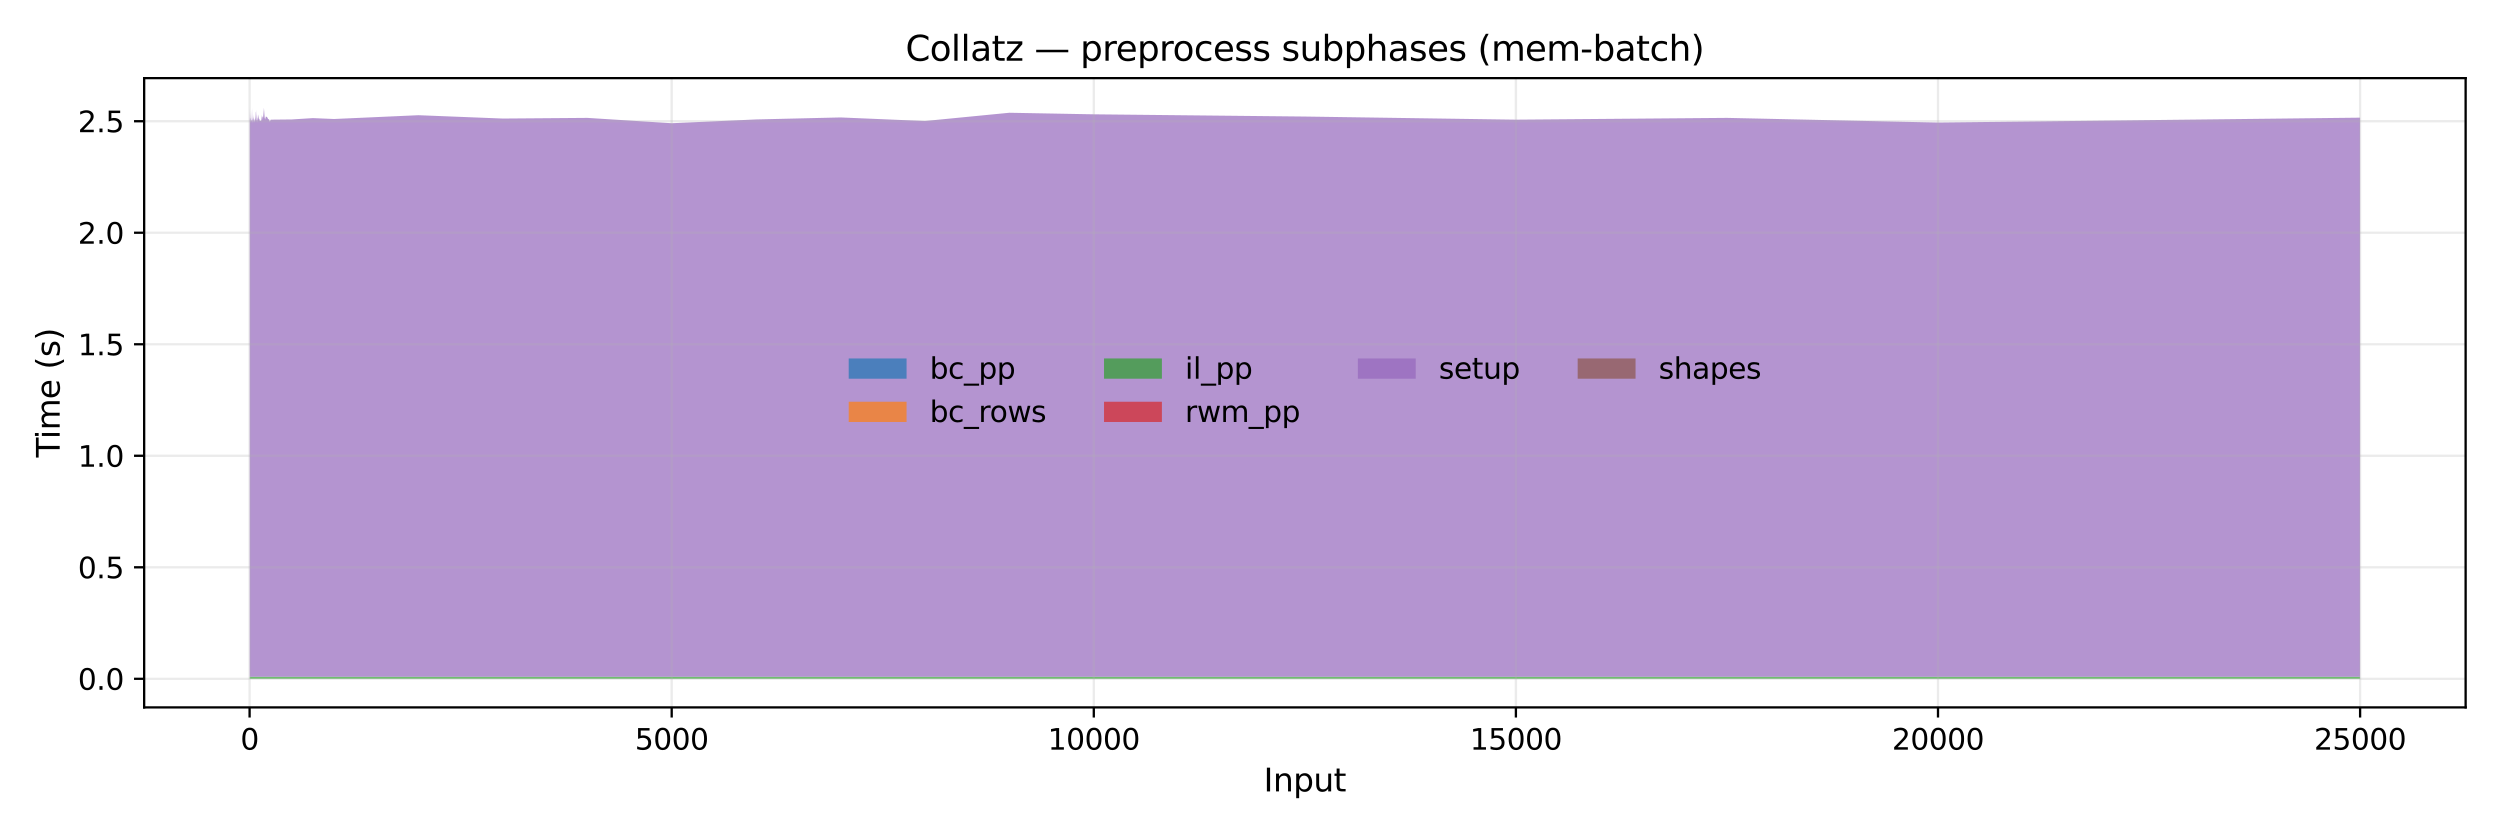 <?xml version="1.0" encoding="utf-8" standalone="no"?>
<!DOCTYPE svg PUBLIC "-//W3C//DTD SVG 1.1//EN"
  "http://www.w3.org/Graphics/SVG/1.1/DTD/svg11.dtd">
<svg xmlns:xlink="http://www.w3.org/1999/xlink" width="864pt" height="288pt" viewBox="0 0 864 288" xmlns="http://www.w3.org/2000/svg" version="1.1">
 <defs>
  <style type="text/css">*{stroke-linejoin: round; stroke-linecap: butt}</style>
 </defs>
 <g id="figure_1">
  <g id="patch_1">
   <path d="M 0 288 
L 864 288 
L 864 0 
L 0 0 
z
" style="fill: #ffffff"/>
  </g>
  <g id="axes_1">
   <g id="patch_2">
    <path d="M 49.82 244.48 
L 852.12 244.48 
L 852.12 27 
L 49.82 27 
z
" style="fill: #ffffff"/>
   </g>
   <g id="FillBetweenPolyCollection_1">
    <path d="M 86.288 234.595 
L 86.288 234.595 
L 86.317 234.595 
L 86.347 234.595 
L 86.376 234.595 
L 86.405 234.595 
L 86.434 234.595 
L 86.463 234.595 
L 86.492 234.595 
L 86.522 234.595 
L 86.551 234.595 
L 86.58 234.595 
L 86.609 234.595 
L 86.638 234.595 
L 86.667 234.595 
L 86.697 234.595 
L 86.726 234.595 
L 86.755 234.595 
L 86.784 234.595 
L 86.813 234.595 
L 86.843 234.595 
L 86.872 234.595 
L 86.901 234.595 
L 86.93 234.595 
L 86.959 234.595 
L 86.988 234.595 
L 87.018 234.595 
L 87.047 234.595 
L 87.076 234.595 
L 87.105 234.595 
L 87.134 234.595 
L 87.163 234.595 
L 87.193 234.595 
L 87.222 234.595 
L 87.251 234.595 
L 87.28 234.595 
L 87.309 234.595 
L 87.339 234.595 
L 87.368 234.595 
L 87.397 234.595 
L 87.426 234.595 
L 87.455 234.595 
L 87.484 234.595 
L 87.514 234.595 
L 87.543 234.595 
L 87.572 234.595 
L 87.601 234.595 
L 87.63 234.595 
L 87.659 234.595 
L 87.689 234.595 
L 87.718 234.595 
L 87.776 234.595 
L 87.834 234.595 
L 87.893 234.595 
L 87.951 234.595 
L 88.01 234.595 
L 88.068 234.595 
L 88.126 234.595 
L 88.185 234.595 
L 88.243 234.595 
L 88.301 234.595 
L 88.36 234.595 
L 88.418 234.595 
L 88.476 234.595 
L 88.535 234.595 
L 88.593 234.595 
L 88.651 234.595 
L 88.71 234.595 
L 88.768 234.595 
L 88.826 234.595 
L 88.885 234.595 
L 88.943 234.595 
L 89.002 234.595 
L 89.06 234.595 
L 89.118 234.595 
L 89.177 234.595 
L 89.322 234.595 
L 89.468 234.595 
L 89.614 234.595 
L 89.76 234.595 
L 89.906 234.595 
L 90.052 234.595 
L 90.198 234.595 
L 90.344 234.595 
L 90.489 234.595 
L 90.635 234.595 
L 90.781 234.595 
L 90.927 234.595 
L 91.073 234.595 
L 91.219 234.595 
L 91.365 234.595 
L 91.511 234.595 
L 91.657 234.595 
L 91.802 234.595 
L 91.948 234.595 
L 92.094 234.595 
L 92.386 234.595 
L 92.678 234.595 
L 92.969 234.595 
L 93.261 234.595 
L 93.553 234.595 
L 100.847 234.595 
L 108.141 234.595 
L 115.435 234.595 
L 144.61 234.595 
L 173.786 234.595 
L 202.962 234.595 
L 232.138 234.595 
L 261.313 234.595 
L 290.489 234.595 
L 319.665 234.595 
L 348.84 234.595 
L 378.016 234.595 
L 450.955 234.595 
L 523.895 234.595 
L 596.834 234.595 
L 669.773 234.595 
L 815.652 234.595 
L 815.652 234.595 
L 815.652 234.595 
L 669.773 234.595 
L 596.834 234.595 
L 523.895 234.595 
L 450.955 234.595 
L 378.016 234.595 
L 348.84 234.595 
L 319.665 234.595 
L 290.489 234.595 
L 261.313 234.595 
L 232.138 234.595 
L 202.962 234.595 
L 173.786 234.595 
L 144.61 234.595 
L 115.435 234.595 
L 108.141 234.595 
L 100.847 234.595 
L 93.553 234.595 
L 93.261 234.595 
L 92.969 234.595 
L 92.678 234.595 
L 92.386 234.595 
L 92.094 234.595 
L 91.948 234.595 
L 91.802 234.595 
L 91.657 234.595 
L 91.511 234.595 
L 91.365 234.595 
L 91.219 234.595 
L 91.073 234.595 
L 90.927 234.595 
L 90.781 234.595 
L 90.635 234.595 
L 90.489 234.595 
L 90.344 234.595 
L 90.198 234.595 
L 90.052 234.595 
L 89.906 234.595 
L 89.76 234.595 
L 89.614 234.595 
L 89.468 234.595 
L 89.322 234.595 
L 89.177 234.595 
L 89.118 234.595 
L 89.06 234.595 
L 89.002 234.595 
L 88.943 234.595 
L 88.885 234.595 
L 88.826 234.595 
L 88.768 234.595 
L 88.71 234.595 
L 88.651 234.595 
L 88.593 234.595 
L 88.535 234.595 
L 88.476 234.595 
L 88.418 234.595 
L 88.36 234.595 
L 88.301 234.595 
L 88.243 234.595 
L 88.185 234.595 
L 88.126 234.595 
L 88.068 234.595 
L 88.01 234.595 
L 87.951 234.595 
L 87.893 234.595 
L 87.834 234.595 
L 87.776 234.595 
L 87.718 234.595 
L 87.689 234.595 
L 87.659 234.595 
L 87.63 234.595 
L 87.601 234.595 
L 87.572 234.595 
L 87.543 234.595 
L 87.514 234.595 
L 87.484 234.595 
L 87.455 234.595 
L 87.426 234.595 
L 87.397 234.595 
L 87.368 234.595 
L 87.339 234.595 
L 87.309 234.595 
L 87.28 234.595 
L 87.251 234.595 
L 87.222 234.595 
L 87.193 234.595 
L 87.163 234.595 
L 87.134 234.595 
L 87.105 234.595 
L 87.076 234.595 
L 87.047 234.595 
L 87.018 234.595 
L 86.988 234.595 
L 86.959 234.595 
L 86.93 234.595 
L 86.901 234.595 
L 86.872 234.595 
L 86.843 234.595 
L 86.813 234.595 
L 86.784 234.595 
L 86.755 234.595 
L 86.726 234.595 
L 86.697 234.595 
L 86.667 234.595 
L 86.638 234.595 
L 86.609 234.595 
L 86.58 234.595 
L 86.551 234.595 
L 86.522 234.595 
L 86.492 234.595 
L 86.463 234.595 
L 86.434 234.595 
L 86.405 234.595 
L 86.376 234.595 
L 86.347 234.595 
L 86.317 234.595 
L 86.288 234.595 
z
" clip-path="url(#p0fbf146d64)" style="fill: #1f77b4; fill-opacity: 0.7"/>
   </g>
   <g id="FillBetweenPolyCollection_2">
    <path d="M 86.288 234.595 
L 86.288 234.595 
L 86.317 234.595 
L 86.347 234.595 
L 86.376 234.595 
L 86.405 234.595 
L 86.434 234.595 
L 86.463 234.595 
L 86.492 234.595 
L 86.522 234.595 
L 86.551 234.595 
L 86.58 234.595 
L 86.609 234.595 
L 86.638 234.595 
L 86.667 234.595 
L 86.697 234.595 
L 86.726 234.595 
L 86.755 234.595 
L 86.784 234.595 
L 86.813 234.595 
L 86.843 234.595 
L 86.872 234.595 
L 86.901 234.595 
L 86.93 234.595 
L 86.959 234.595 
L 86.988 234.595 
L 87.018 234.595 
L 87.047 234.595 
L 87.076 234.595 
L 87.105 234.595 
L 87.134 234.595 
L 87.163 234.595 
L 87.193 234.595 
L 87.222 234.595 
L 87.251 234.595 
L 87.28 234.595 
L 87.309 234.595 
L 87.339 234.595 
L 87.368 234.595 
L 87.397 234.595 
L 87.426 234.595 
L 87.455 234.595 
L 87.484 234.595 
L 87.514 234.595 
L 87.543 234.595 
L 87.572 234.595 
L 87.601 234.595 
L 87.63 234.595 
L 87.659 234.595 
L 87.689 234.595 
L 87.718 234.595 
L 87.776 234.595 
L 87.834 234.595 
L 87.893 234.595 
L 87.951 234.595 
L 88.01 234.595 
L 88.068 234.595 
L 88.126 234.595 
L 88.185 234.595 
L 88.243 234.595 
L 88.301 234.595 
L 88.36 234.595 
L 88.418 234.595 
L 88.476 234.595 
L 88.535 234.595 
L 88.593 234.595 
L 88.651 234.595 
L 88.71 234.595 
L 88.768 234.595 
L 88.826 234.595 
L 88.885 234.595 
L 88.943 234.595 
L 89.002 234.595 
L 89.06 234.595 
L 89.118 234.595 
L 89.177 234.595 
L 89.322 234.595 
L 89.468 234.595 
L 89.614 234.595 
L 89.76 234.595 
L 89.906 234.595 
L 90.052 234.595 
L 90.198 234.595 
L 90.344 234.595 
L 90.489 234.595 
L 90.635 234.595 
L 90.781 234.595 
L 90.927 234.595 
L 91.073 234.595 
L 91.219 234.595 
L 91.365 234.595 
L 91.511 234.595 
L 91.657 234.595 
L 91.802 234.595 
L 91.948 234.595 
L 92.094 234.595 
L 92.386 234.595 
L 92.678 234.595 
L 92.969 234.595 
L 93.261 234.595 
L 93.553 234.595 
L 100.847 234.595 
L 108.141 234.595 
L 115.435 234.595 
L 144.61 234.595 
L 173.786 234.595 
L 202.962 234.595 
L 232.138 234.595 
L 261.313 234.595 
L 290.489 234.595 
L 319.665 234.595 
L 348.84 234.595 
L 378.016 234.595 
L 450.955 234.595 
L 523.895 234.595 
L 596.834 234.595 
L 669.773 234.595 
L 815.652 234.595 
L 815.652 234.595 
L 815.652 234.595 
L 669.773 234.595 
L 596.834 234.595 
L 523.895 234.595 
L 450.955 234.595 
L 378.016 234.595 
L 348.84 234.595 
L 319.665 234.595 
L 290.489 234.595 
L 261.313 234.595 
L 232.138 234.595 
L 202.962 234.595 
L 173.786 234.595 
L 144.61 234.595 
L 115.435 234.595 
L 108.141 234.595 
L 100.847 234.595 
L 93.553 234.595 
L 93.261 234.595 
L 92.969 234.595 
L 92.678 234.595 
L 92.386 234.595 
L 92.094 234.595 
L 91.948 234.595 
L 91.802 234.595 
L 91.657 234.595 
L 91.511 234.595 
L 91.365 234.595 
L 91.219 234.595 
L 91.073 234.595 
L 90.927 234.595 
L 90.781 234.595 
L 90.635 234.595 
L 90.489 234.595 
L 90.344 234.595 
L 90.198 234.595 
L 90.052 234.595 
L 89.906 234.595 
L 89.76 234.595 
L 89.614 234.595 
L 89.468 234.595 
L 89.322 234.595 
L 89.177 234.595 
L 89.118 234.595 
L 89.06 234.595 
L 89.002 234.595 
L 88.943 234.595 
L 88.885 234.595 
L 88.826 234.595 
L 88.768 234.595 
L 88.71 234.595 
L 88.651 234.595 
L 88.593 234.595 
L 88.535 234.595 
L 88.476 234.595 
L 88.418 234.595 
L 88.36 234.595 
L 88.301 234.595 
L 88.243 234.595 
L 88.185 234.595 
L 88.126 234.595 
L 88.068 234.595 
L 88.01 234.595 
L 87.951 234.595 
L 87.893 234.595 
L 87.834 234.595 
L 87.776 234.595 
L 87.718 234.595 
L 87.689 234.595 
L 87.659 234.595 
L 87.63 234.595 
L 87.601 234.595 
L 87.572 234.595 
L 87.543 234.595 
L 87.514 234.595 
L 87.484 234.595 
L 87.455 234.595 
L 87.426 234.595 
L 87.397 234.595 
L 87.368 234.595 
L 87.339 234.595 
L 87.309 234.595 
L 87.28 234.595 
L 87.251 234.595 
L 87.222 234.595 
L 87.193 234.595 
L 87.163 234.595 
L 87.134 234.595 
L 87.105 234.595 
L 87.076 234.595 
L 87.047 234.595 
L 87.018 234.595 
L 86.988 234.595 
L 86.959 234.595 
L 86.93 234.595 
L 86.901 234.595 
L 86.872 234.595 
L 86.843 234.595 
L 86.813 234.595 
L 86.784 234.595 
L 86.755 234.595 
L 86.726 234.595 
L 86.697 234.595 
L 86.667 234.595 
L 86.638 234.595 
L 86.609 234.595 
L 86.58 234.595 
L 86.551 234.595 
L 86.522 234.595 
L 86.492 234.595 
L 86.463 234.595 
L 86.434 234.595 
L 86.405 234.595 
L 86.376 234.595 
L 86.347 234.595 
L 86.317 234.595 
L 86.288 234.595 
z
" clip-path="url(#p0fbf146d64)" style="fill: #ff7f0e; fill-opacity: 0.7"/>
   </g>
   <g id="FillBetweenPolyCollection_3">
    <path d="M 86.288 233.901 
L 86.288 234.595 
L 86.317 234.595 
L 86.347 234.595 
L 86.376 234.595 
L 86.405 234.595 
L 86.434 234.595 
L 86.463 234.595 
L 86.492 234.595 
L 86.522 234.595 
L 86.551 234.595 
L 86.58 234.595 
L 86.609 234.595 
L 86.638 234.595 
L 86.667 234.595 
L 86.697 234.595 
L 86.726 234.595 
L 86.755 234.595 
L 86.784 234.595 
L 86.813 234.595 
L 86.843 234.595 
L 86.872 234.595 
L 86.901 234.595 
L 86.93 234.595 
L 86.959 234.595 
L 86.988 234.595 
L 87.018 234.595 
L 87.047 234.595 
L 87.076 234.595 
L 87.105 234.595 
L 87.134 234.595 
L 87.163 234.595 
L 87.193 234.595 
L 87.222 234.595 
L 87.251 234.595 
L 87.28 234.595 
L 87.309 234.595 
L 87.339 234.595 
L 87.368 234.595 
L 87.397 234.595 
L 87.426 234.595 
L 87.455 234.595 
L 87.484 234.595 
L 87.514 234.595 
L 87.543 234.595 
L 87.572 234.595 
L 87.601 234.595 
L 87.63 234.595 
L 87.659 234.595 
L 87.689 234.595 
L 87.718 234.595 
L 87.776 234.595 
L 87.834 234.595 
L 87.893 234.595 
L 87.951 234.595 
L 88.01 234.595 
L 88.068 234.595 
L 88.126 234.595 
L 88.185 234.595 
L 88.243 234.595 
L 88.301 234.595 
L 88.36 234.595 
L 88.418 234.595 
L 88.476 234.595 
L 88.535 234.595 
L 88.593 234.595 
L 88.651 234.595 
L 88.71 234.595 
L 88.768 234.595 
L 88.826 234.595 
L 88.885 234.595 
L 88.943 234.595 
L 89.002 234.595 
L 89.06 234.595 
L 89.118 234.595 
L 89.177 234.595 
L 89.322 234.595 
L 89.468 234.595 
L 89.614 234.595 
L 89.76 234.595 
L 89.906 234.595 
L 90.052 234.595 
L 90.198 234.595 
L 90.344 234.595 
L 90.489 234.595 
L 90.635 234.595 
L 90.781 234.595 
L 90.927 234.595 
L 91.073 234.595 
L 91.219 234.595 
L 91.365 234.595 
L 91.511 234.595 
L 91.657 234.595 
L 91.802 234.595 
L 91.948 234.595 
L 92.094 234.595 
L 92.386 234.595 
L 92.678 234.595 
L 92.969 234.595 
L 93.261 234.595 
L 93.553 234.595 
L 100.847 234.595 
L 108.141 234.595 
L 115.435 234.595 
L 144.61 234.595 
L 173.786 234.595 
L 202.962 234.595 
L 232.138 234.595 
L 261.313 234.595 
L 290.489 234.595 
L 319.665 234.595 
L 348.84 234.595 
L 378.016 234.595 
L 450.955 234.595 
L 523.895 234.595 
L 596.834 234.595 
L 669.773 234.595 
L 815.652 234.595 
L 815.652 233.901 
L 815.652 233.901 
L 669.773 233.901 
L 596.834 233.901 
L 523.895 233.901 
L 450.955 233.901 
L 378.016 233.901 
L 348.84 233.901 
L 319.665 233.901 
L 290.489 233.901 
L 261.313 233.901 
L 232.138 233.901 
L 202.962 233.901 
L 173.786 233.901 
L 144.61 233.901 
L 115.435 233.901 
L 108.141 233.901 
L 100.847 233.901 
L 93.553 233.901 
L 93.261 233.901 
L 92.969 233.901 
L 92.678 233.901 
L 92.386 233.901 
L 92.094 233.901 
L 91.948 233.901 
L 91.802 233.901 
L 91.657 233.901 
L 91.511 233.901 
L 91.365 233.901 
L 91.219 233.901 
L 91.073 233.901 
L 90.927 233.901 
L 90.781 233.901 
L 90.635 233.901 
L 90.489 233.901 
L 90.344 233.901 
L 90.198 233.901 
L 90.052 233.901 
L 89.906 233.901 
L 89.76 233.901 
L 89.614 233.901 
L 89.468 233.901 
L 89.322 233.901 
L 89.177 233.901 
L 89.118 233.901 
L 89.06 233.901 
L 89.002 233.901 
L 88.943 233.901 
L 88.885 233.901 
L 88.826 233.901 
L 88.768 233.901 
L 88.71 233.901 
L 88.651 233.901 
L 88.593 233.901 
L 88.535 233.901 
L 88.476 233.901 
L 88.418 233.901 
L 88.36 233.901 
L 88.301 233.901 
L 88.243 233.901 
L 88.185 233.901 
L 88.126 233.901 
L 88.068 233.901 
L 88.01 233.901 
L 87.951 233.901 
L 87.893 233.901 
L 87.834 233.901 
L 87.776 233.901 
L 87.718 233.901 
L 87.689 233.901 
L 87.659 233.901 
L 87.63 233.901 
L 87.601 233.901 
L 87.572 233.901 
L 87.543 233.901 
L 87.514 233.901 
L 87.484 233.901 
L 87.455 233.901 
L 87.426 233.901 
L 87.397 233.901 
L 87.368 233.901 
L 87.339 233.901 
L 87.309 233.901 
L 87.28 233.901 
L 87.251 233.901 
L 87.222 233.901 
L 87.193 233.901 
L 87.163 233.901 
L 87.134 233.901 
L 87.105 233.901 
L 87.076 233.901 
L 87.047 233.901 
L 87.018 233.901 
L 86.988 233.901 
L 86.959 233.901 
L 86.93 233.901 
L 86.901 233.901 
L 86.872 233.901 
L 86.843 233.901 
L 86.813 233.901 
L 86.784 233.901 
L 86.755 233.901 
L 86.726 233.901 
L 86.697 233.901 
L 86.667 233.901 
L 86.638 233.901 
L 86.609 233.901 
L 86.58 233.901 
L 86.551 233.901 
L 86.522 233.901 
L 86.492 233.901 
L 86.463 233.901 
L 86.434 233.901 
L 86.405 233.901 
L 86.376 233.901 
L 86.347 233.901 
L 86.317 233.901 
L 86.288 233.901 
z
" clip-path="url(#p0fbf146d64)" style="fill: #2ca02c; fill-opacity: 0.7"/>
   </g>
   <g id="FillBetweenPolyCollection_4">
    <path d="M 86.288 233.901 
L 86.288 233.901 
L 86.317 233.901 
L 86.347 233.901 
L 86.376 233.901 
L 86.405 233.901 
L 86.434 233.901 
L 86.463 233.901 
L 86.492 233.901 
L 86.522 233.901 
L 86.551 233.901 
L 86.58 233.901 
L 86.609 233.901 
L 86.638 233.901 
L 86.667 233.901 
L 86.697 233.901 
L 86.726 233.901 
L 86.755 233.901 
L 86.784 233.901 
L 86.813 233.901 
L 86.843 233.901 
L 86.872 233.901 
L 86.901 233.901 
L 86.93 233.901 
L 86.959 233.901 
L 86.988 233.901 
L 87.018 233.901 
L 87.047 233.901 
L 87.076 233.901 
L 87.105 233.901 
L 87.134 233.901 
L 87.163 233.901 
L 87.193 233.901 
L 87.222 233.901 
L 87.251 233.901 
L 87.28 233.901 
L 87.309 233.901 
L 87.339 233.901 
L 87.368 233.901 
L 87.397 233.901 
L 87.426 233.901 
L 87.455 233.901 
L 87.484 233.901 
L 87.514 233.901 
L 87.543 233.901 
L 87.572 233.901 
L 87.601 233.901 
L 87.63 233.901 
L 87.659 233.901 
L 87.689 233.901 
L 87.718 233.901 
L 87.776 233.901 
L 87.834 233.901 
L 87.893 233.901 
L 87.951 233.901 
L 88.01 233.901 
L 88.068 233.901 
L 88.126 233.901 
L 88.185 233.901 
L 88.243 233.901 
L 88.301 233.901 
L 88.36 233.901 
L 88.418 233.901 
L 88.476 233.901 
L 88.535 233.901 
L 88.593 233.901 
L 88.651 233.901 
L 88.71 233.901 
L 88.768 233.901 
L 88.826 233.901 
L 88.885 233.901 
L 88.943 233.901 
L 89.002 233.901 
L 89.06 233.901 
L 89.118 233.901 
L 89.177 233.901 
L 89.322 233.901 
L 89.468 233.901 
L 89.614 233.901 
L 89.76 233.901 
L 89.906 233.901 
L 90.052 233.901 
L 90.198 233.901 
L 90.344 233.901 
L 90.489 233.901 
L 90.635 233.901 
L 90.781 233.901 
L 90.927 233.901 
L 91.073 233.901 
L 91.219 233.901 
L 91.365 233.901 
L 91.511 233.901 
L 91.657 233.901 
L 91.802 233.901 
L 91.948 233.901 
L 92.094 233.901 
L 92.386 233.901 
L 92.678 233.901 
L 92.969 233.901 
L 93.261 233.901 
L 93.553 233.901 
L 100.847 233.901 
L 108.141 233.901 
L 115.435 233.901 
L 144.61 233.901 
L 173.786 233.901 
L 202.962 233.901 
L 232.138 233.901 
L 261.313 233.901 
L 290.489 233.901 
L 319.665 233.901 
L 348.84 233.901 
L 378.016 233.901 
L 450.955 233.901 
L 523.895 233.901 
L 596.834 233.901 
L 669.773 233.901 
L 815.652 233.901 
L 815.652 233.901 
L 815.652 233.901 
L 669.773 233.901 
L 596.834 233.901 
L 523.895 233.901 
L 450.955 233.901 
L 378.016 233.901 
L 348.84 233.901 
L 319.665 233.901 
L 290.489 233.901 
L 261.313 233.901 
L 232.138 233.901 
L 202.962 233.901 
L 173.786 233.901 
L 144.61 233.901 
L 115.435 233.901 
L 108.141 233.901 
L 100.847 233.901 
L 93.553 233.901 
L 93.261 233.901 
L 92.969 233.901 
L 92.678 233.901 
L 92.386 233.901 
L 92.094 233.901 
L 91.948 233.901 
L 91.802 233.901 
L 91.657 233.901 
L 91.511 233.901 
L 91.365 233.901 
L 91.219 233.901 
L 91.073 233.901 
L 90.927 233.901 
L 90.781 233.901 
L 90.635 233.901 
L 90.489 233.901 
L 90.344 233.901 
L 90.198 233.901 
L 90.052 233.901 
L 89.906 233.901 
L 89.76 233.901 
L 89.614 233.901 
L 89.468 233.901 
L 89.322 233.901 
L 89.177 233.901 
L 89.118 233.901 
L 89.06 233.901 
L 89.002 233.901 
L 88.943 233.901 
L 88.885 233.901 
L 88.826 233.901 
L 88.768 233.901 
L 88.71 233.901 
L 88.651 233.901 
L 88.593 233.901 
L 88.535 233.901 
L 88.476 233.901 
L 88.418 233.901 
L 88.36 233.901 
L 88.301 233.901 
L 88.243 233.901 
L 88.185 233.901 
L 88.126 233.901 
L 88.068 233.901 
L 88.01 233.901 
L 87.951 233.901 
L 87.893 233.901 
L 87.834 233.901 
L 87.776 233.901 
L 87.718 233.901 
L 87.689 233.901 
L 87.659 233.901 
L 87.63 233.901 
L 87.601 233.901 
L 87.572 233.901 
L 87.543 233.901 
L 87.514 233.901 
L 87.484 233.901 
L 87.455 233.901 
L 87.426 233.901 
L 87.397 233.901 
L 87.368 233.901 
L 87.339 233.901 
L 87.309 233.901 
L 87.28 233.901 
L 87.251 233.901 
L 87.222 233.901 
L 87.193 233.901 
L 87.163 233.901 
L 87.134 233.901 
L 87.105 233.901 
L 87.076 233.901 
L 87.047 233.901 
L 87.018 233.901 
L 86.988 233.901 
L 86.959 233.901 
L 86.93 233.901 
L 86.901 233.901 
L 86.872 233.901 
L 86.843 233.901 
L 86.813 233.901 
L 86.784 233.901 
L 86.755 233.901 
L 86.726 233.901 
L 86.697 233.901 
L 86.667 233.901 
L 86.638 233.901 
L 86.609 233.901 
L 86.58 233.901 
L 86.551 233.901 
L 86.522 233.901 
L 86.492 233.901 
L 86.463 233.901 
L 86.434 233.901 
L 86.405 233.901 
L 86.376 233.901 
L 86.347 233.901 
L 86.317 233.901 
L 86.288 233.901 
z
" clip-path="url(#p0fbf146d64)" style="fill: #d62728; fill-opacity: 0.7"/>
   </g>
   <g id="FillBetweenPolyCollection_5">
    <path d="M 86.288 42.127 
L 86.288 233.901 
L 86.317 233.901 
L 86.347 233.901 
L 86.376 233.901 
L 86.405 233.901 
L 86.434 233.901 
L 86.463 233.901 
L 86.492 233.901 
L 86.522 233.901 
L 86.551 233.901 
L 86.58 233.901 
L 86.609 233.901 
L 86.638 233.901 
L 86.667 233.901 
L 86.697 233.901 
L 86.726 233.901 
L 86.755 233.901 
L 86.784 233.901 
L 86.813 233.901 
L 86.843 233.901 
L 86.872 233.901 
L 86.901 233.901 
L 86.93 233.901 
L 86.959 233.901 
L 86.988 233.901 
L 87.018 233.901 
L 87.047 233.901 
L 87.076 233.901 
L 87.105 233.901 
L 87.134 233.901 
L 87.163 233.901 
L 87.193 233.901 
L 87.222 233.901 
L 87.251 233.901 
L 87.28 233.901 
L 87.309 233.901 
L 87.339 233.901 
L 87.368 233.901 
L 87.397 233.901 
L 87.426 233.901 
L 87.455 233.901 
L 87.484 233.901 
L 87.514 233.901 
L 87.543 233.901 
L 87.572 233.901 
L 87.601 233.901 
L 87.63 233.901 
L 87.659 233.901 
L 87.689 233.901 
L 87.718 233.901 
L 87.776 233.901 
L 87.834 233.901 
L 87.893 233.901 
L 87.951 233.901 
L 88.01 233.901 
L 88.068 233.901 
L 88.126 233.901 
L 88.185 233.901 
L 88.243 233.901 
L 88.301 233.901 
L 88.36 233.901 
L 88.418 233.901 
L 88.476 233.901 
L 88.535 233.901 
L 88.593 233.901 
L 88.651 233.901 
L 88.71 233.901 
L 88.768 233.901 
L 88.826 233.901 
L 88.885 233.901 
L 88.943 233.901 
L 89.002 233.901 
L 89.06 233.901 
L 89.118 233.901 
L 89.177 233.901 
L 89.322 233.901 
L 89.468 233.901 
L 89.614 233.901 
L 89.76 233.901 
L 89.906 233.901 
L 90.052 233.901 
L 90.198 233.901 
L 90.344 233.901 
L 90.489 233.901 
L 90.635 233.901 
L 90.781 233.901 
L 90.927 233.901 
L 91.073 233.901 
L 91.219 233.901 
L 91.365 233.901 
L 91.511 233.901 
L 91.657 233.901 
L 91.802 233.901 
L 91.948 233.901 
L 92.094 233.901 
L 92.386 233.901 
L 92.678 233.901 
L 92.969 233.901 
L 93.261 233.901 
L 93.553 233.901 
L 100.847 233.901 
L 108.141 233.901 
L 115.435 233.901 
L 144.61 233.901 
L 173.786 233.901 
L 202.962 233.901 
L 232.138 233.901 
L 261.313 233.901 
L 290.489 233.901 
L 319.665 233.901 
L 348.84 233.901 
L 378.016 233.901 
L 450.955 233.901 
L 523.895 233.901 
L 596.834 233.901 
L 669.773 233.901 
L 815.652 233.901 
L 815.652 40.662 
L 815.652 40.662 
L 669.773 42.358 
L 596.834 40.739 
L 523.895 41.356 
L 450.955 40.277 
L 378.016 39.506 
L 348.84 38.967 
L 319.665 41.819 
L 290.489 40.585 
L 261.313 41.279 
L 232.138 42.589 
L 202.962 40.739 
L 173.786 40.971 
L 144.61 39.814 
L 115.435 41.125 
L 108.141 40.817 
L 100.847 41.279 
L 93.553 41.356 
L 93.261 42.05 
L 92.969 41.202 
L 92.678 41.202 
L 92.386 40.585 
L 92.094 40.277 
L 91.948 40.431 
L 91.802 41.356 
L 91.657 40.123 
L 91.511 41.125 
L 91.365 39.352 
L 91.219 37.271 
L 91.073 39.198 
L 90.927 40.662 
L 90.781 40.123 
L 90.635 40.739 
L 90.489 41.896 
L 90.344 39.66 
L 90.198 41.819 
L 90.052 41.664 
L 89.906 41.741 
L 89.76 41.741 
L 89.614 40.971 
L 89.468 41.279 
L 89.322 39.506 
L 89.177 40.817 
L 89.118 40.971 
L 89.06 40.817 
L 89.002 39.66 
L 88.943 42.281 
L 88.885 41.356 
L 88.826 41.356 
L 88.768 41.51 
L 88.71 42.127 
L 88.651 39.506 
L 88.593 41.51 
L 88.535 37.965 
L 88.476 39.892 
L 88.418 42.05 
L 88.36 40.739 
L 88.301 41.279 
L 88.243 38.658 
L 88.185 38.658 
L 88.126 41.048 
L 88.068 41.973 
L 88.01 41.279 
L 87.951 41.125 
L 87.893 42.358 
L 87.834 41.51 
L 87.776 42.435 
L 87.718 40.971 
L 87.689 41.433 
L 87.659 40.739 
L 87.63 40.739 
L 87.601 40.508 
L 87.572 39.506 
L 87.543 41.048 
L 87.514 40.046 
L 87.484 42.204 
L 87.455 41.048 
L 87.426 41.356 
L 87.397 40.817 
L 87.368 41.51 
L 87.339 42.281 
L 87.309 40.585 
L 87.28 39.198 
L 87.251 37.194 
L 87.222 42.666 
L 87.193 40.817 
L 87.163 42.127 
L 87.134 39.969 
L 87.105 42.589 
L 87.076 41.664 
L 87.047 41.433 
L 87.018 42.281 
L 86.988 41.587 
L 86.959 41.279 
L 86.93 40.585 
L 86.901 37.81 
L 86.872 39.814 
L 86.843 41.51 
L 86.813 41.664 
L 86.784 41.819 
L 86.755 41.433 
L 86.726 42.127 
L 86.697 41.664 
L 86.667 40.739 
L 86.638 42.512 
L 86.609 37.965 
L 86.58 42.512 
L 86.551 41.202 
L 86.522 40.894 
L 86.492 40.971 
L 86.463 40.739 
L 86.434 39.121 
L 86.405 41.048 
L 86.376 36.885 
L 86.347 41.356 
L 86.317 40.431 
L 86.288 42.127 
z
" clip-path="url(#p0fbf146d64)" style="fill: #9467bd; fill-opacity: 0.7"/>
   </g>
   <g id="FillBetweenPolyCollection_6">
    <path d="M 86.288 42.127 
L 86.288 42.127 
L 86.317 40.431 
L 86.347 41.356 
L 86.376 36.885 
L 86.405 41.048 
L 86.434 39.121 
L 86.463 40.739 
L 86.492 40.971 
L 86.522 40.894 
L 86.551 41.202 
L 86.58 42.512 
L 86.609 37.965 
L 86.638 42.512 
L 86.667 40.739 
L 86.697 41.664 
L 86.726 42.127 
L 86.755 41.433 
L 86.784 41.819 
L 86.813 41.664 
L 86.843 41.51 
L 86.872 39.814 
L 86.901 37.81 
L 86.93 40.585 
L 86.959 41.279 
L 86.988 41.587 
L 87.018 42.281 
L 87.047 41.433 
L 87.076 41.664 
L 87.105 42.589 
L 87.134 39.969 
L 87.163 42.127 
L 87.193 40.817 
L 87.222 42.666 
L 87.251 37.194 
L 87.28 39.198 
L 87.309 40.585 
L 87.339 42.281 
L 87.368 41.51 
L 87.397 40.817 
L 87.426 41.356 
L 87.455 41.048 
L 87.484 42.204 
L 87.514 40.046 
L 87.543 41.048 
L 87.572 39.506 
L 87.601 40.508 
L 87.63 40.739 
L 87.659 40.739 
L 87.689 41.433 
L 87.718 40.971 
L 87.776 42.435 
L 87.834 41.51 
L 87.893 42.358 
L 87.951 41.125 
L 88.01 41.279 
L 88.068 41.973 
L 88.126 41.048 
L 88.185 38.658 
L 88.243 38.658 
L 88.301 41.279 
L 88.36 40.739 
L 88.418 42.05 
L 88.476 39.892 
L 88.535 37.965 
L 88.593 41.51 
L 88.651 39.506 
L 88.71 42.127 
L 88.768 41.51 
L 88.826 41.356 
L 88.885 41.356 
L 88.943 42.281 
L 89.002 39.66 
L 89.06 40.817 
L 89.118 40.971 
L 89.177 40.817 
L 89.322 39.506 
L 89.468 41.279 
L 89.614 40.971 
L 89.76 41.741 
L 89.906 41.741 
L 90.052 41.664 
L 90.198 41.819 
L 90.344 39.66 
L 90.489 41.896 
L 90.635 40.739 
L 90.781 40.123 
L 90.927 40.662 
L 91.073 39.198 
L 91.219 37.271 
L 91.365 39.352 
L 91.511 41.125 
L 91.657 40.123 
L 91.802 41.356 
L 91.948 40.431 
L 92.094 40.277 
L 92.386 40.585 
L 92.678 41.202 
L 92.969 41.202 
L 93.261 42.05 
L 93.553 41.356 
L 100.847 41.279 
L 108.141 40.817 
L 115.435 41.125 
L 144.61 39.814 
L 173.786 40.971 
L 202.962 40.739 
L 232.138 42.589 
L 261.313 41.279 
L 290.489 40.585 
L 319.665 41.819 
L 348.84 38.967 
L 378.016 39.506 
L 450.955 40.277 
L 523.895 41.356 
L 596.834 40.739 
L 669.773 42.358 
L 815.652 40.662 
L 815.652 40.662 
L 815.652 40.662 
L 669.773 42.358 
L 596.834 40.739 
L 523.895 41.356 
L 450.955 40.277 
L 378.016 39.506 
L 348.84 38.967 
L 319.665 41.819 
L 290.489 40.585 
L 261.313 41.279 
L 232.138 42.589 
L 202.962 40.739 
L 173.786 40.971 
L 144.61 39.814 
L 115.435 41.125 
L 108.141 40.817 
L 100.847 41.279 
L 93.553 41.356 
L 93.261 42.05 
L 92.969 41.202 
L 92.678 41.202 
L 92.386 40.585 
L 92.094 40.277 
L 91.948 40.431 
L 91.802 41.356 
L 91.657 40.123 
L 91.511 41.125 
L 91.365 39.352 
L 91.219 37.271 
L 91.073 39.198 
L 90.927 40.662 
L 90.781 40.123 
L 90.635 40.739 
L 90.489 41.896 
L 90.344 39.66 
L 90.198 41.819 
L 90.052 41.664 
L 89.906 41.741 
L 89.76 41.741 
L 89.614 40.971 
L 89.468 41.279 
L 89.322 39.506 
L 89.177 40.817 
L 89.118 40.971 
L 89.06 40.817 
L 89.002 39.66 
L 88.943 42.281 
L 88.885 41.356 
L 88.826 41.356 
L 88.768 41.51 
L 88.71 42.127 
L 88.651 39.506 
L 88.593 41.51 
L 88.535 37.965 
L 88.476 39.892 
L 88.418 42.05 
L 88.36 40.739 
L 88.301 41.279 
L 88.243 38.658 
L 88.185 38.658 
L 88.126 41.048 
L 88.068 41.973 
L 88.01 41.279 
L 87.951 41.125 
L 87.893 42.358 
L 87.834 41.51 
L 87.776 42.435 
L 87.718 40.971 
L 87.689 41.433 
L 87.659 40.739 
L 87.63 40.739 
L 87.601 40.508 
L 87.572 39.506 
L 87.543 41.048 
L 87.514 40.046 
L 87.484 42.204 
L 87.455 41.048 
L 87.426 41.356 
L 87.397 40.817 
L 87.368 41.51 
L 87.339 42.281 
L 87.309 40.585 
L 87.28 39.198 
L 87.251 37.194 
L 87.222 42.666 
L 87.193 40.817 
L 87.163 42.127 
L 87.134 39.969 
L 87.105 42.589 
L 87.076 41.664 
L 87.047 41.433 
L 87.018 42.281 
L 86.988 41.587 
L 86.959 41.279 
L 86.93 40.585 
L 86.901 37.81 
L 86.872 39.814 
L 86.843 41.51 
L 86.813 41.664 
L 86.784 41.819 
L 86.755 41.433 
L 86.726 42.127 
L 86.697 41.664 
L 86.667 40.739 
L 86.638 42.512 
L 86.609 37.965 
L 86.58 42.512 
L 86.551 41.202 
L 86.522 40.894 
L 86.492 40.971 
L 86.463 40.739 
L 86.434 39.121 
L 86.405 41.048 
L 86.376 36.885 
L 86.347 41.356 
L 86.317 40.431 
L 86.288 42.127 
z
" clip-path="url(#p0fbf146d64)" style="fill: #8c564b; fill-opacity: 0.7"/>
   </g>
   <g id="matplotlib.axis_1">
    <g id="xtick_1">
     <g id="line2d_1">
      <path d="M 86.259 244.48 
L 86.259 27 
" clip-path="url(#p0fbf146d64)" style="fill: none; stroke: #b0b0b0; stroke-opacity: 0.25; stroke-width: 0.8; stroke-linecap: square"/>
     </g>
     <g id="line2d_2">
      <defs>
       <path id="m6ac477d5ed" d="M 0 0 
L 0 3.5 
" style="stroke: #000000; stroke-width: 0.8"/>
      </defs>
      <g>
       <use xlink:href="#m6ac477d5ed" x="86.259" y="244.48" style="stroke: #000000; stroke-width: 0.8"/>
      </g>
     </g>
     <g id="text_1">
      <!-- 0 -->
      <g transform="translate(83.078 259.078) scale(0.1 -0.1)">
       <defs>
        <path id="DejaVuSans-30" d="M 2034 4250 
Q 1547 4250 1301 3770 
Q 1056 3291 1056 2328 
Q 1056 1369 1301 889 
Q 1547 409 2034 409 
Q 2525 409 2770 889 
Q 3016 1369 3016 2328 
Q 3016 3291 2770 3770 
Q 2525 4250 2034 4250 
z
M 2034 4750 
Q 2819 4750 3233 4129 
Q 3647 3509 3647 2328 
Q 3647 1150 3233 529 
Q 2819 -91 2034 -91 
Q 1250 -91 836 529 
Q 422 1150 422 2328 
Q 422 3509 836 4129 
Q 1250 4750 2034 4750 
z
" transform="scale(0.016)"/>
       </defs>
       <use xlink:href="#DejaVuSans-30"/>
      </g>
     </g>
    </g>
    <g id="xtick_2">
     <g id="line2d_3">
      <path d="M 232.138 244.48 
L 232.138 27 
" clip-path="url(#p0fbf146d64)" style="fill: none; stroke: #b0b0b0; stroke-opacity: 0.25; stroke-width: 0.8; stroke-linecap: square"/>
     </g>
     <g id="line2d_4">
      <g>
       <use xlink:href="#m6ac477d5ed" x="232.138" y="244.48" style="stroke: #000000; stroke-width: 0.8"/>
      </g>
     </g>
     <g id="text_2">
      <!-- 5000 -->
      <g transform="translate(219.413 259.078) scale(0.1 -0.1)">
       <defs>
        <path id="DejaVuSans-35" d="M 691 4666 
L 3169 4666 
L 3169 4134 
L 1269 4134 
L 1269 2991 
Q 1406 3038 1543 3061 
Q 1681 3084 1819 3084 
Q 2600 3084 3056 2656 
Q 3513 2228 3513 1497 
Q 3513 744 3044 326 
Q 2575 -91 1722 -91 
Q 1428 -91 1123 -41 
Q 819 9 494 109 
L 494 744 
Q 775 591 1075 516 
Q 1375 441 1709 441 
Q 2250 441 2565 725 
Q 2881 1009 2881 1497 
Q 2881 1984 2565 2268 
Q 2250 2553 1709 2553 
Q 1456 2553 1204 2497 
Q 953 2441 691 2322 
L 691 4666 
z
" transform="scale(0.016)"/>
       </defs>
       <use xlink:href="#DejaVuSans-35"/>
       <use xlink:href="#DejaVuSans-30" transform="translate(63.623 0)"/>
       <use xlink:href="#DejaVuSans-30" transform="translate(127.246 0)"/>
       <use xlink:href="#DejaVuSans-30" transform="translate(190.869 0)"/>
      </g>
     </g>
    </g>
    <g id="xtick_3">
     <g id="line2d_5">
      <path d="M 378.016 244.48 
L 378.016 27 
" clip-path="url(#p0fbf146d64)" style="fill: none; stroke: #b0b0b0; stroke-opacity: 0.25; stroke-width: 0.8; stroke-linecap: square"/>
     </g>
     <g id="line2d_6">
      <g>
       <use xlink:href="#m6ac477d5ed" x="378.016" y="244.48" style="stroke: #000000; stroke-width: 0.8"/>
      </g>
     </g>
     <g id="text_3">
      <!-- 10000 -->
      <g transform="translate(362.11 259.078) scale(0.1 -0.1)">
       <defs>
        <path id="DejaVuSans-31" d="M 794 531 
L 1825 531 
L 1825 4091 
L 703 3866 
L 703 4441 
L 1819 4666 
L 2450 4666 
L 2450 531 
L 3481 531 
L 3481 0 
L 794 0 
L 794 531 
z
" transform="scale(0.016)"/>
       </defs>
       <use xlink:href="#DejaVuSans-31"/>
       <use xlink:href="#DejaVuSans-30" transform="translate(63.623 0)"/>
       <use xlink:href="#DejaVuSans-30" transform="translate(127.246 0)"/>
       <use xlink:href="#DejaVuSans-30" transform="translate(190.869 0)"/>
       <use xlink:href="#DejaVuSans-30" transform="translate(254.492 0)"/>
      </g>
     </g>
    </g>
    <g id="xtick_4">
     <g id="line2d_7">
      <path d="M 523.895 244.48 
L 523.895 27 
" clip-path="url(#p0fbf146d64)" style="fill: none; stroke: #b0b0b0; stroke-opacity: 0.25; stroke-width: 0.8; stroke-linecap: square"/>
     </g>
     <g id="line2d_8">
      <g>
       <use xlink:href="#m6ac477d5ed" x="523.895" y="244.48" style="stroke: #000000; stroke-width: 0.8"/>
      </g>
     </g>
     <g id="text_4">
      <!-- 15000 -->
      <g transform="translate(507.988 259.078) scale(0.1 -0.1)">
       <use xlink:href="#DejaVuSans-31"/>
       <use xlink:href="#DejaVuSans-35" transform="translate(63.623 0)"/>
       <use xlink:href="#DejaVuSans-30" transform="translate(127.246 0)"/>
       <use xlink:href="#DejaVuSans-30" transform="translate(190.869 0)"/>
       <use xlink:href="#DejaVuSans-30" transform="translate(254.492 0)"/>
      </g>
     </g>
    </g>
    <g id="xtick_5">
     <g id="line2d_9">
      <path d="M 669.773 244.48 
L 669.773 27 
" clip-path="url(#p0fbf146d64)" style="fill: none; stroke: #b0b0b0; stroke-opacity: 0.25; stroke-width: 0.8; stroke-linecap: square"/>
     </g>
     <g id="line2d_10">
      <g>
       <use xlink:href="#m6ac477d5ed" x="669.773" y="244.48" style="stroke: #000000; stroke-width: 0.8"/>
      </g>
     </g>
     <g id="text_5">
      <!-- 20000 -->
      <g transform="translate(653.867 259.078) scale(0.1 -0.1)">
       <defs>
        <path id="DejaVuSans-32" d="M 1228 531 
L 3431 531 
L 3431 0 
L 469 0 
L 469 531 
Q 828 903 1448 1529 
Q 2069 2156 2228 2338 
Q 2531 2678 2651 2914 
Q 2772 3150 2772 3378 
Q 2772 3750 2511 3984 
Q 2250 4219 1831 4219 
Q 1534 4219 1204 4116 
Q 875 4013 500 3803 
L 500 4441 
Q 881 4594 1212 4672 
Q 1544 4750 1819 4750 
Q 2544 4750 2975 4387 
Q 3406 4025 3406 3419 
Q 3406 3131 3298 2873 
Q 3191 2616 2906 2266 
Q 2828 2175 2409 1742 
Q 1991 1309 1228 531 
z
" transform="scale(0.016)"/>
       </defs>
       <use xlink:href="#DejaVuSans-32"/>
       <use xlink:href="#DejaVuSans-30" transform="translate(63.623 0)"/>
       <use xlink:href="#DejaVuSans-30" transform="translate(127.246 0)"/>
       <use xlink:href="#DejaVuSans-30" transform="translate(190.869 0)"/>
       <use xlink:href="#DejaVuSans-30" transform="translate(254.492 0)"/>
      </g>
     </g>
    </g>
    <g id="xtick_6">
     <g id="line2d_11">
      <path d="M 815.652 244.48 
L 815.652 27 
" clip-path="url(#p0fbf146d64)" style="fill: none; stroke: #b0b0b0; stroke-opacity: 0.25; stroke-width: 0.8; stroke-linecap: square"/>
     </g>
     <g id="line2d_12">
      <g>
       <use xlink:href="#m6ac477d5ed" x="815.652" y="244.48" style="stroke: #000000; stroke-width: 0.8"/>
      </g>
     </g>
     <g id="text_6">
      <!-- 25000 -->
      <g transform="translate(799.746 259.078) scale(0.1 -0.1)">
       <use xlink:href="#DejaVuSans-32"/>
       <use xlink:href="#DejaVuSans-35" transform="translate(63.623 0)"/>
       <use xlink:href="#DejaVuSans-30" transform="translate(127.246 0)"/>
       <use xlink:href="#DejaVuSans-30" transform="translate(190.869 0)"/>
       <use xlink:href="#DejaVuSans-30" transform="translate(254.492 0)"/>
      </g>
     </g>
    </g>
    <g id="text_7">
     <!-- Input -->
     <g transform="translate(436.728 273.516) scale(0.11 -0.11)">
      <defs>
       <path id="DejaVuSans-49" d="M 628 4666 
L 1259 4666 
L 1259 0 
L 628 0 
L 628 4666 
z
" transform="scale(0.016)"/>
       <path id="DejaVuSans-6e" d="M 3513 2113 
L 3513 0 
L 2938 0 
L 2938 2094 
Q 2938 2591 2744 2837 
Q 2550 3084 2163 3084 
Q 1697 3084 1428 2787 
Q 1159 2491 1159 1978 
L 1159 0 
L 581 0 
L 581 3500 
L 1159 3500 
L 1159 2956 
Q 1366 3272 1645 3428 
Q 1925 3584 2291 3584 
Q 2894 3584 3203 3211 
Q 3513 2838 3513 2113 
z
" transform="scale(0.016)"/>
       <path id="DejaVuSans-70" d="M 1159 525 
L 1159 -1331 
L 581 -1331 
L 581 3500 
L 1159 3500 
L 1159 2969 
Q 1341 3281 1617 3432 
Q 1894 3584 2278 3584 
Q 2916 3584 3314 3078 
Q 3713 2572 3713 1747 
Q 3713 922 3314 415 
Q 2916 -91 2278 -91 
Q 1894 -91 1617 61 
Q 1341 213 1159 525 
z
M 3116 1747 
Q 3116 2381 2855 2742 
Q 2594 3103 2138 3103 
Q 1681 3103 1420 2742 
Q 1159 2381 1159 1747 
Q 1159 1113 1420 752 
Q 1681 391 2138 391 
Q 2594 391 2855 752 
Q 3116 1113 3116 1747 
z
" transform="scale(0.016)"/>
       <path id="DejaVuSans-75" d="M 544 1381 
L 544 3500 
L 1119 3500 
L 1119 1403 
Q 1119 906 1312 657 
Q 1506 409 1894 409 
Q 2359 409 2629 706 
Q 2900 1003 2900 1516 
L 2900 3500 
L 3475 3500 
L 3475 0 
L 2900 0 
L 2900 538 
Q 2691 219 2414 64 
Q 2138 -91 1772 -91 
Q 1169 -91 856 284 
Q 544 659 544 1381 
z
M 1991 3584 
L 1991 3584 
z
" transform="scale(0.016)"/>
       <path id="DejaVuSans-74" d="M 1172 4494 
L 1172 3500 
L 2356 3500 
L 2356 3053 
L 1172 3053 
L 1172 1153 
Q 1172 725 1289 603 
Q 1406 481 1766 481 
L 2356 481 
L 2356 0 
L 1766 0 
Q 1100 0 847 248 
Q 594 497 594 1153 
L 594 3053 
L 172 3053 
L 172 3500 
L 594 3500 
L 594 4494 
L 1172 4494 
z
" transform="scale(0.016)"/>
      </defs>
      <use xlink:href="#DejaVuSans-49"/>
      <use xlink:href="#DejaVuSans-6e" transform="translate(29.492 0)"/>
      <use xlink:href="#DejaVuSans-70" transform="translate(92.871 0)"/>
      <use xlink:href="#DejaVuSans-75" transform="translate(156.348 0)"/>
      <use xlink:href="#DejaVuSans-74" transform="translate(219.727 0)"/>
     </g>
    </g>
   </g>
   <g id="matplotlib.axis_2">
    <g id="ytick_1">
     <g id="line2d_13">
      <path d="M 49.82 234.595 
L 852.12 234.595 
" clip-path="url(#p0fbf146d64)" style="fill: none; stroke: #b0b0b0; stroke-opacity: 0.25; stroke-width: 0.8; stroke-linecap: square"/>
     </g>
     <g id="line2d_14">
      <defs>
       <path id="md2597fc7f2" d="M 0 0 
L -3.5 0 
" style="stroke: #000000; stroke-width: 0.8"/>
      </defs>
      <g>
       <use xlink:href="#md2597fc7f2" x="49.82" y="234.595" style="stroke: #000000; stroke-width: 0.8"/>
      </g>
     </g>
     <g id="text_8">
      <!-- 0.0 -->
      <g transform="translate(26.917 238.394) scale(0.1 -0.1)">
       <defs>
        <path id="DejaVuSans-2e" d="M 684 794 
L 1344 794 
L 1344 0 
L 684 0 
L 684 794 
z
" transform="scale(0.016)"/>
       </defs>
       <use xlink:href="#DejaVuSans-30"/>
       <use xlink:href="#DejaVuSans-2e" transform="translate(63.623 0)"/>
       <use xlink:href="#DejaVuSans-30" transform="translate(95.41 0)"/>
      </g>
     </g>
    </g>
    <g id="ytick_2">
     <g id="line2d_15">
      <path d="M 49.82 196.055 
L 852.12 196.055 
" clip-path="url(#p0fbf146d64)" style="fill: none; stroke: #b0b0b0; stroke-opacity: 0.25; stroke-width: 0.8; stroke-linecap: square"/>
     </g>
     <g id="line2d_16">
      <g>
       <use xlink:href="#md2597fc7f2" x="49.82" y="196.055" style="stroke: #000000; stroke-width: 0.8"/>
      </g>
     </g>
     <g id="text_9">
      <!-- 0.5 -->
      <g transform="translate(26.917 199.854) scale(0.1 -0.1)">
       <use xlink:href="#DejaVuSans-30"/>
       <use xlink:href="#DejaVuSans-2e" transform="translate(63.623 0)"/>
       <use xlink:href="#DejaVuSans-35" transform="translate(95.41 0)"/>
      </g>
     </g>
    </g>
    <g id="ytick_3">
     <g id="line2d_17">
      <path d="M 49.82 157.515 
L 852.12 157.515 
" clip-path="url(#p0fbf146d64)" style="fill: none; stroke: #b0b0b0; stroke-opacity: 0.25; stroke-width: 0.8; stroke-linecap: square"/>
     </g>
     <g id="line2d_18">
      <g>
       <use xlink:href="#md2597fc7f2" x="49.82" y="157.515" style="stroke: #000000; stroke-width: 0.8"/>
      </g>
     </g>
     <g id="text_10">
      <!-- 1.0 -->
      <g transform="translate(26.917 161.314) scale(0.1 -0.1)">
       <use xlink:href="#DejaVuSans-31"/>
       <use xlink:href="#DejaVuSans-2e" transform="translate(63.623 0)"/>
       <use xlink:href="#DejaVuSans-30" transform="translate(95.41 0)"/>
      </g>
     </g>
    </g>
    <g id="ytick_4">
     <g id="line2d_19">
      <path d="M 49.82 118.975 
L 852.12 118.975 
" clip-path="url(#p0fbf146d64)" style="fill: none; stroke: #b0b0b0; stroke-opacity: 0.25; stroke-width: 0.8; stroke-linecap: square"/>
     </g>
     <g id="line2d_20">
      <g>
       <use xlink:href="#md2597fc7f2" x="49.82" y="118.975" style="stroke: #000000; stroke-width: 0.8"/>
      </g>
     </g>
     <g id="text_11">
      <!-- 1.5 -->
      <g transform="translate(26.917 122.774) scale(0.1 -0.1)">
       <use xlink:href="#DejaVuSans-31"/>
       <use xlink:href="#DejaVuSans-2e" transform="translate(63.623 0)"/>
       <use xlink:href="#DejaVuSans-35" transform="translate(95.41 0)"/>
      </g>
     </g>
    </g>
    <g id="ytick_5">
     <g id="line2d_21">
      <path d="M 49.82 80.435 
L 852.12 80.435 
" clip-path="url(#p0fbf146d64)" style="fill: none; stroke: #b0b0b0; stroke-opacity: 0.25; stroke-width: 0.8; stroke-linecap: square"/>
     </g>
     <g id="line2d_22">
      <g>
       <use xlink:href="#md2597fc7f2" x="49.82" y="80.435" style="stroke: #000000; stroke-width: 0.8"/>
      </g>
     </g>
     <g id="text_12">
      <!-- 2.0 -->
      <g transform="translate(26.917 84.235) scale(0.1 -0.1)">
       <use xlink:href="#DejaVuSans-32"/>
       <use xlink:href="#DejaVuSans-2e" transform="translate(63.623 0)"/>
       <use xlink:href="#DejaVuSans-30" transform="translate(95.41 0)"/>
      </g>
     </g>
    </g>
    <g id="ytick_6">
     <g id="line2d_23">
      <path d="M 49.82 41.896 
L 852.12 41.896 
" clip-path="url(#p0fbf146d64)" style="fill: none; stroke: #b0b0b0; stroke-opacity: 0.25; stroke-width: 0.8; stroke-linecap: square"/>
     </g>
     <g id="line2d_24">
      <g>
       <use xlink:href="#md2597fc7f2" x="49.82" y="41.896" style="stroke: #000000; stroke-width: 0.8"/>
      </g>
     </g>
     <g id="text_13">
      <!-- 2.5 -->
      <g transform="translate(26.917 45.695) scale(0.1 -0.1)">
       <use xlink:href="#DejaVuSans-32"/>
       <use xlink:href="#DejaVuSans-2e" transform="translate(63.623 0)"/>
       <use xlink:href="#DejaVuSans-35" transform="translate(95.41 0)"/>
      </g>
     </g>
    </g>
    <g id="text_14">
     <!-- Time (s) -->
     <g transform="translate(20.629 158.102) rotate(-90) scale(0.11 -0.11)">
      <defs>
       <path id="DejaVuSans-54" d="M -19 4666 
L 3928 4666 
L 3928 4134 
L 2272 4134 
L 2272 0 
L 1638 0 
L 1638 4134 
L -19 4134 
L -19 4666 
z
" transform="scale(0.016)"/>
       <path id="DejaVuSans-69" d="M 603 3500 
L 1178 3500 
L 1178 0 
L 603 0 
L 603 3500 
z
M 603 4863 
L 1178 4863 
L 1178 4134 
L 603 4134 
L 603 4863 
z
" transform="scale(0.016)"/>
       <path id="DejaVuSans-6d" d="M 3328 2828 
Q 3544 3216 3844 3400 
Q 4144 3584 4550 3584 
Q 5097 3584 5394 3201 
Q 5691 2819 5691 2113 
L 5691 0 
L 5113 0 
L 5113 2094 
Q 5113 2597 4934 2840 
Q 4756 3084 4391 3084 
Q 3944 3084 3684 2787 
Q 3425 2491 3425 1978 
L 3425 0 
L 2847 0 
L 2847 2094 
Q 2847 2600 2669 2842 
Q 2491 3084 2119 3084 
Q 1678 3084 1418 2786 
Q 1159 2488 1159 1978 
L 1159 0 
L 581 0 
L 581 3500 
L 1159 3500 
L 1159 2956 
Q 1356 3278 1631 3431 
Q 1906 3584 2284 3584 
Q 2666 3584 2933 3390 
Q 3200 3197 3328 2828 
z
" transform="scale(0.016)"/>
       <path id="DejaVuSans-65" d="M 3597 1894 
L 3597 1613 
L 953 1613 
Q 991 1019 1311 708 
Q 1631 397 2203 397 
Q 2534 397 2845 478 
Q 3156 559 3463 722 
L 3463 178 
Q 3153 47 2828 -22 
Q 2503 -91 2169 -91 
Q 1331 -91 842 396 
Q 353 884 353 1716 
Q 353 2575 817 3079 
Q 1281 3584 2069 3584 
Q 2775 3584 3186 3129 
Q 3597 2675 3597 1894 
z
M 3022 2063 
Q 3016 2534 2758 2815 
Q 2500 3097 2075 3097 
Q 1594 3097 1305 2825 
Q 1016 2553 972 2059 
L 3022 2063 
z
" transform="scale(0.016)"/>
       <path id="DejaVuSans-20" transform="scale(0.016)"/>
       <path id="DejaVuSans-28" d="M 1984 4856 
Q 1566 4138 1362 3434 
Q 1159 2731 1159 2009 
Q 1159 1288 1364 580 
Q 1569 -128 1984 -844 
L 1484 -844 
Q 1016 -109 783 600 
Q 550 1309 550 2009 
Q 550 2706 781 3412 
Q 1013 4119 1484 4856 
L 1984 4856 
z
" transform="scale(0.016)"/>
       <path id="DejaVuSans-73" d="M 2834 3397 
L 2834 2853 
Q 2591 2978 2328 3040 
Q 2066 3103 1784 3103 
Q 1356 3103 1142 2972 
Q 928 2841 928 2578 
Q 928 2378 1081 2264 
Q 1234 2150 1697 2047 
L 1894 2003 
Q 2506 1872 2764 1633 
Q 3022 1394 3022 966 
Q 3022 478 2636 193 
Q 2250 -91 1575 -91 
Q 1294 -91 989 -36 
Q 684 19 347 128 
L 347 722 
Q 666 556 975 473 
Q 1284 391 1588 391 
Q 1994 391 2212 530 
Q 2431 669 2431 922 
Q 2431 1156 2273 1281 
Q 2116 1406 1581 1522 
L 1381 1569 
Q 847 1681 609 1914 
Q 372 2147 372 2553 
Q 372 3047 722 3315 
Q 1072 3584 1716 3584 
Q 2034 3584 2315 3537 
Q 2597 3491 2834 3397 
z
" transform="scale(0.016)"/>
       <path id="DejaVuSans-29" d="M 513 4856 
L 1013 4856 
Q 1481 4119 1714 3412 
Q 1947 2706 1947 2009 
Q 1947 1309 1714 600 
Q 1481 -109 1013 -844 
L 513 -844 
Q 928 -128 1133 580 
Q 1338 1288 1338 2009 
Q 1338 2731 1133 3434 
Q 928 4138 513 4856 
z
" transform="scale(0.016)"/>
      </defs>
      <use xlink:href="#DejaVuSans-54"/>
      <use xlink:href="#DejaVuSans-69" transform="translate(57.959 0)"/>
      <use xlink:href="#DejaVuSans-6d" transform="translate(85.742 0)"/>
      <use xlink:href="#DejaVuSans-65" transform="translate(183.154 0)"/>
      <use xlink:href="#DejaVuSans-20" transform="translate(244.678 0)"/>
      <use xlink:href="#DejaVuSans-28" transform="translate(276.465 0)"/>
      <use xlink:href="#DejaVuSans-73" transform="translate(315.479 0)"/>
      <use xlink:href="#DejaVuSans-29" transform="translate(367.578 0)"/>
     </g>
    </g>
   </g>
   <g id="patch_3">
    <path d="M 49.82 244.48 
L 49.82 27 
" style="fill: none; stroke: #000000; stroke-width: 0.8; stroke-linejoin: miter; stroke-linecap: square"/>
   </g>
   <g id="patch_4">
    <path d="M 852.12 244.48 
L 852.12 27 
" style="fill: none; stroke: #000000; stroke-width: 0.8; stroke-linejoin: miter; stroke-linecap: square"/>
   </g>
   <g id="patch_5">
    <path d="M 49.82 244.48 
L 852.12 244.48 
" style="fill: none; stroke: #000000; stroke-width: 0.8; stroke-linejoin: miter; stroke-linecap: square"/>
   </g>
   <g id="patch_6">
    <path d="M 49.82 27 
L 852.12 27 
" style="fill: none; stroke: #000000; stroke-width: 0.8; stroke-linejoin: miter; stroke-linecap: square"/>
   </g>
   <g id="text_15">
    <!-- Collatz — preprocess subphases (mem-batch) -->
    <g transform="translate(312.947 21) scale(0.12 -0.12)">
     <defs>
      <path id="DejaVuSans-43" d="M 4122 4306 
L 4122 3641 
Q 3803 3938 3442 4084 
Q 3081 4231 2675 4231 
Q 1875 4231 1450 3742 
Q 1025 3253 1025 2328 
Q 1025 1406 1450 917 
Q 1875 428 2675 428 
Q 3081 428 3442 575 
Q 3803 722 4122 1019 
L 4122 359 
Q 3791 134 3420 21 
Q 3050 -91 2638 -91 
Q 1578 -91 968 557 
Q 359 1206 359 2328 
Q 359 3453 968 4101 
Q 1578 4750 2638 4750 
Q 3056 4750 3426 4639 
Q 3797 4528 4122 4306 
z
" transform="scale(0.016)"/>
      <path id="DejaVuSans-6f" d="M 1959 3097 
Q 1497 3097 1228 2736 
Q 959 2375 959 1747 
Q 959 1119 1226 758 
Q 1494 397 1959 397 
Q 2419 397 2687 759 
Q 2956 1122 2956 1747 
Q 2956 2369 2687 2733 
Q 2419 3097 1959 3097 
z
M 1959 3584 
Q 2709 3584 3137 3096 
Q 3566 2609 3566 1747 
Q 3566 888 3137 398 
Q 2709 -91 1959 -91 
Q 1206 -91 779 398 
Q 353 888 353 1747 
Q 353 2609 779 3096 
Q 1206 3584 1959 3584 
z
" transform="scale(0.016)"/>
      <path id="DejaVuSans-6c" d="M 603 4863 
L 1178 4863 
L 1178 0 
L 603 0 
L 603 4863 
z
" transform="scale(0.016)"/>
      <path id="DejaVuSans-61" d="M 2194 1759 
Q 1497 1759 1228 1600 
Q 959 1441 959 1056 
Q 959 750 1161 570 
Q 1363 391 1709 391 
Q 2188 391 2477 730 
Q 2766 1069 2766 1631 
L 2766 1759 
L 2194 1759 
z
M 3341 1997 
L 3341 0 
L 2766 0 
L 2766 531 
Q 2569 213 2275 61 
Q 1981 -91 1556 -91 
Q 1019 -91 701 211 
Q 384 513 384 1019 
Q 384 1609 779 1909 
Q 1175 2209 1959 2209 
L 2766 2209 
L 2766 2266 
Q 2766 2663 2505 2880 
Q 2244 3097 1772 3097 
Q 1472 3097 1187 3025 
Q 903 2953 641 2809 
L 641 3341 
Q 956 3463 1253 3523 
Q 1550 3584 1831 3584 
Q 2591 3584 2966 3190 
Q 3341 2797 3341 1997 
z
" transform="scale(0.016)"/>
      <path id="DejaVuSans-7a" d="M 353 3500 
L 3084 3500 
L 3084 2975 
L 922 459 
L 3084 459 
L 3084 0 
L 275 0 
L 275 525 
L 2438 3041 
L 353 3041 
L 353 3500 
z
" transform="scale(0.016)"/>
      <path id="DejaVuSans-2014" d="M 313 1978 
L 6088 1978 
L 6088 1528 
L 313 1528 
L 313 1978 
z
" transform="scale(0.016)"/>
      <path id="DejaVuSans-72" d="M 2631 2963 
Q 2534 3019 2420 3045 
Q 2306 3072 2169 3072 
Q 1681 3072 1420 2755 
Q 1159 2438 1159 1844 
L 1159 0 
L 581 0 
L 581 3500 
L 1159 3500 
L 1159 2956 
Q 1341 3275 1631 3429 
Q 1922 3584 2338 3584 
Q 2397 3584 2469 3576 
Q 2541 3569 2628 3553 
L 2631 2963 
z
" transform="scale(0.016)"/>
      <path id="DejaVuSans-63" d="M 3122 3366 
L 3122 2828 
Q 2878 2963 2633 3030 
Q 2388 3097 2138 3097 
Q 1578 3097 1268 2742 
Q 959 2388 959 1747 
Q 959 1106 1268 751 
Q 1578 397 2138 397 
Q 2388 397 2633 464 
Q 2878 531 3122 666 
L 3122 134 
Q 2881 22 2623 -34 
Q 2366 -91 2075 -91 
Q 1284 -91 818 406 
Q 353 903 353 1747 
Q 353 2603 823 3093 
Q 1294 3584 2113 3584 
Q 2378 3584 2631 3529 
Q 2884 3475 3122 3366 
z
" transform="scale(0.016)"/>
      <path id="DejaVuSans-62" d="M 3116 1747 
Q 3116 2381 2855 2742 
Q 2594 3103 2138 3103 
Q 1681 3103 1420 2742 
Q 1159 2381 1159 1747 
Q 1159 1113 1420 752 
Q 1681 391 2138 391 
Q 2594 391 2855 752 
Q 3116 1113 3116 1747 
z
M 1159 2969 
Q 1341 3281 1617 3432 
Q 1894 3584 2278 3584 
Q 2916 3584 3314 3078 
Q 3713 2572 3713 1747 
Q 3713 922 3314 415 
Q 2916 -91 2278 -91 
Q 1894 -91 1617 61 
Q 1341 213 1159 525 
L 1159 0 
L 581 0 
L 581 4863 
L 1159 4863 
L 1159 2969 
z
" transform="scale(0.016)"/>
      <path id="DejaVuSans-68" d="M 3513 2113 
L 3513 0 
L 2938 0 
L 2938 2094 
Q 2938 2591 2744 2837 
Q 2550 3084 2163 3084 
Q 1697 3084 1428 2787 
Q 1159 2491 1159 1978 
L 1159 0 
L 581 0 
L 581 4863 
L 1159 4863 
L 1159 2956 
Q 1366 3272 1645 3428 
Q 1925 3584 2291 3584 
Q 2894 3584 3203 3211 
Q 3513 2838 3513 2113 
z
" transform="scale(0.016)"/>
      <path id="DejaVuSans-2d" d="M 313 2009 
L 1997 2009 
L 1997 1497 
L 313 1497 
L 313 2009 
z
" transform="scale(0.016)"/>
     </defs>
     <use xlink:href="#DejaVuSans-43"/>
     <use xlink:href="#DejaVuSans-6f" transform="translate(69.824 0)"/>
     <use xlink:href="#DejaVuSans-6c" transform="translate(131.006 0)"/>
     <use xlink:href="#DejaVuSans-6c" transform="translate(158.789 0)"/>
     <use xlink:href="#DejaVuSans-61" transform="translate(186.572 0)"/>
     <use xlink:href="#DejaVuSans-74" transform="translate(247.852 0)"/>
     <use xlink:href="#DejaVuSans-7a" transform="translate(287.061 0)"/>
     <use xlink:href="#DejaVuSans-20" transform="translate(339.551 0)"/>
     <use xlink:href="#DejaVuSans-2014" transform="translate(371.338 0)"/>
     <use xlink:href="#DejaVuSans-20" transform="translate(471.338 0)"/>
     <use xlink:href="#DejaVuSans-70" transform="translate(503.125 0)"/>
     <use xlink:href="#DejaVuSans-72" transform="translate(566.602 0)"/>
     <use xlink:href="#DejaVuSans-65" transform="translate(605.465 0)"/>
     <use xlink:href="#DejaVuSans-70" transform="translate(666.988 0)"/>
     <use xlink:href="#DejaVuSans-72" transform="translate(730.465 0)"/>
     <use xlink:href="#DejaVuSans-6f" transform="translate(769.328 0)"/>
     <use xlink:href="#DejaVuSans-63" transform="translate(830.51 0)"/>
     <use xlink:href="#DejaVuSans-65" transform="translate(885.49 0)"/>
     <use xlink:href="#DejaVuSans-73" transform="translate(947.014 0)"/>
     <use xlink:href="#DejaVuSans-73" transform="translate(999.113 0)"/>
     <use xlink:href="#DejaVuSans-20" transform="translate(1051.213 0)"/>
     <use xlink:href="#DejaVuSans-73" transform="translate(1083 0)"/>
     <use xlink:href="#DejaVuSans-75" transform="translate(1135.1 0)"/>
     <use xlink:href="#DejaVuSans-62" transform="translate(1198.479 0)"/>
     <use xlink:href="#DejaVuSans-70" transform="translate(1261.955 0)"/>
     <use xlink:href="#DejaVuSans-68" transform="translate(1325.432 0)"/>
     <use xlink:href="#DejaVuSans-61" transform="translate(1388.811 0)"/>
     <use xlink:href="#DejaVuSans-73" transform="translate(1450.09 0)"/>
     <use xlink:href="#DejaVuSans-65" transform="translate(1502.189 0)"/>
     <use xlink:href="#DejaVuSans-73" transform="translate(1563.713 0)"/>
     <use xlink:href="#DejaVuSans-20" transform="translate(1615.812 0)"/>
     <use xlink:href="#DejaVuSans-28" transform="translate(1647.6 0)"/>
     <use xlink:href="#DejaVuSans-6d" transform="translate(1686.613 0)"/>
     <use xlink:href="#DejaVuSans-65" transform="translate(1784.025 0)"/>
     <use xlink:href="#DejaVuSans-6d" transform="translate(1845.549 0)"/>
     <use xlink:href="#DejaVuSans-2d" transform="translate(1942.961 0)"/>
     <use xlink:href="#DejaVuSans-62" transform="translate(1979.045 0)"/>
     <use xlink:href="#DejaVuSans-61" transform="translate(2042.521 0)"/>
     <use xlink:href="#DejaVuSans-74" transform="translate(2103.801 0)"/>
     <use xlink:href="#DejaVuSans-63" transform="translate(2143.01 0)"/>
     <use xlink:href="#DejaVuSans-68" transform="translate(2197.99 0)"/>
     <use xlink:href="#DejaVuSans-29" transform="translate(2261.369 0)"/>
    </g>
   </g>
   <g id="legend_1">
    <g id="patch_7">
     <path d="M 293.31 130.882 
L 313.31 130.882 
L 313.31 123.882 
L 293.31 123.882 
z
" style="fill: #1f77b4; fill-opacity: 0.7"/>
    </g>
    <g id="text_16">
     <!-- bc_pp -->
     <g transform="translate(321.31 130.882) scale(0.1 -0.1)">
      <defs>
       <path id="DejaVuSans-5f" d="M 3263 -1063 
L 3263 -1509 
L -63 -1509 
L -63 -1063 
L 3263 -1063 
z
" transform="scale(0.016)"/>
      </defs>
      <use xlink:href="#DejaVuSans-62"/>
      <use xlink:href="#DejaVuSans-63" transform="translate(63.477 0)"/>
      <use xlink:href="#DejaVuSans-5f" transform="translate(118.457 0)"/>
      <use xlink:href="#DejaVuSans-70" transform="translate(168.457 0)"/>
      <use xlink:href="#DejaVuSans-70" transform="translate(231.934 0)"/>
     </g>
    </g>
    <g id="patch_8">
     <path d="M 293.31 145.838 
L 313.31 145.838 
L 313.31 138.838 
L 293.31 138.838 
z
" style="fill: #ff7f0e; fill-opacity: 0.7"/>
    </g>
    <g id="text_17">
     <!-- bc_rows -->
     <g transform="translate(321.31 145.838) scale(0.1 -0.1)">
      <defs>
       <path id="DejaVuSans-77" d="M 269 3500 
L 844 3500 
L 1563 769 
L 2278 3500 
L 2956 3500 
L 3675 769 
L 4391 3500 
L 4966 3500 
L 4050 0 
L 3372 0 
L 2619 2869 
L 1863 0 
L 1184 0 
L 269 3500 
z
" transform="scale(0.016)"/>
      </defs>
      <use xlink:href="#DejaVuSans-62"/>
      <use xlink:href="#DejaVuSans-63" transform="translate(63.477 0)"/>
      <use xlink:href="#DejaVuSans-5f" transform="translate(118.457 0)"/>
      <use xlink:href="#DejaVuSans-72" transform="translate(168.457 0)"/>
      <use xlink:href="#DejaVuSans-6f" transform="translate(207.32 0)"/>
      <use xlink:href="#DejaVuSans-77" transform="translate(268.502 0)"/>
      <use xlink:href="#DejaVuSans-73" transform="translate(350.289 0)"/>
     </g>
    </g>
    <g id="patch_9">
     <path d="M 381.549 130.882 
L 401.549 130.882 
L 401.549 123.882 
L 381.549 123.882 
z
" style="fill: #2ca02c; fill-opacity: 0.7"/>
    </g>
    <g id="text_18">
     <!-- il_pp -->
     <g transform="translate(409.549 130.882) scale(0.1 -0.1)">
      <use xlink:href="#DejaVuSans-69"/>
      <use xlink:href="#DejaVuSans-6c" transform="translate(27.783 0)"/>
      <use xlink:href="#DejaVuSans-5f" transform="translate(55.566 0)"/>
      <use xlink:href="#DejaVuSans-70" transform="translate(105.566 0)"/>
      <use xlink:href="#DejaVuSans-70" transform="translate(169.043 0)"/>
     </g>
    </g>
    <g id="patch_10">
     <path d="M 381.549 145.838 
L 401.549 145.838 
L 401.549 138.838 
L 381.549 138.838 
z
" style="fill: #d62728; fill-opacity: 0.7"/>
    </g>
    <g id="text_19">
     <!-- rwm_pp -->
     <g transform="translate(409.549 145.838) scale(0.1 -0.1)">
      <use xlink:href="#DejaVuSans-72"/>
      <use xlink:href="#DejaVuSans-77" transform="translate(41.113 0)"/>
      <use xlink:href="#DejaVuSans-6d" transform="translate(122.9 0)"/>
      <use xlink:href="#DejaVuSans-5f" transform="translate(220.312 0)"/>
      <use xlink:href="#DejaVuSans-70" transform="translate(270.312 0)"/>
      <use xlink:href="#DejaVuSans-70" transform="translate(333.789 0)"/>
     </g>
    </g>
    <g id="patch_11">
     <path d="M 469.275 130.882 
L 489.275 130.882 
L 489.275 123.882 
L 469.275 123.882 
z
" style="fill: #9467bd; fill-opacity: 0.7"/>
    </g>
    <g id="text_20">
     <!-- setup -->
     <g transform="translate(497.275 130.882) scale(0.1 -0.1)">
      <use xlink:href="#DejaVuSans-73"/>
      <use xlink:href="#DejaVuSans-65" transform="translate(52.1 0)"/>
      <use xlink:href="#DejaVuSans-74" transform="translate(113.623 0)"/>
      <use xlink:href="#DejaVuSans-75" transform="translate(152.832 0)"/>
      <use xlink:href="#DejaVuSans-70" transform="translate(216.211 0)"/>
     </g>
    </g>
    <g id="patch_12">
     <path d="M 545.244 130.882 
L 565.244 130.882 
L 565.244 123.882 
L 545.244 123.882 
z
" style="fill: #8c564b; fill-opacity: 0.7"/>
    </g>
    <g id="text_21">
     <!-- shapes -->
     <g transform="translate(573.244 130.882) scale(0.1 -0.1)">
      <use xlink:href="#DejaVuSans-73"/>
      <use xlink:href="#DejaVuSans-68" transform="translate(52.1 0)"/>
      <use xlink:href="#DejaVuSans-61" transform="translate(115.479 0)"/>
      <use xlink:href="#DejaVuSans-70" transform="translate(176.758 0)"/>
      <use xlink:href="#DejaVuSans-65" transform="translate(240.234 0)"/>
      <use xlink:href="#DejaVuSans-73" transform="translate(301.758 0)"/>
     </g>
    </g>
   </g>
  </g>
 </g>
 <defs>
  <clipPath id="p0fbf146d64">
   <rect x="49.82" y="27" width="802.3" height="217.48"/>
  </clipPath>
 </defs>
</svg>
